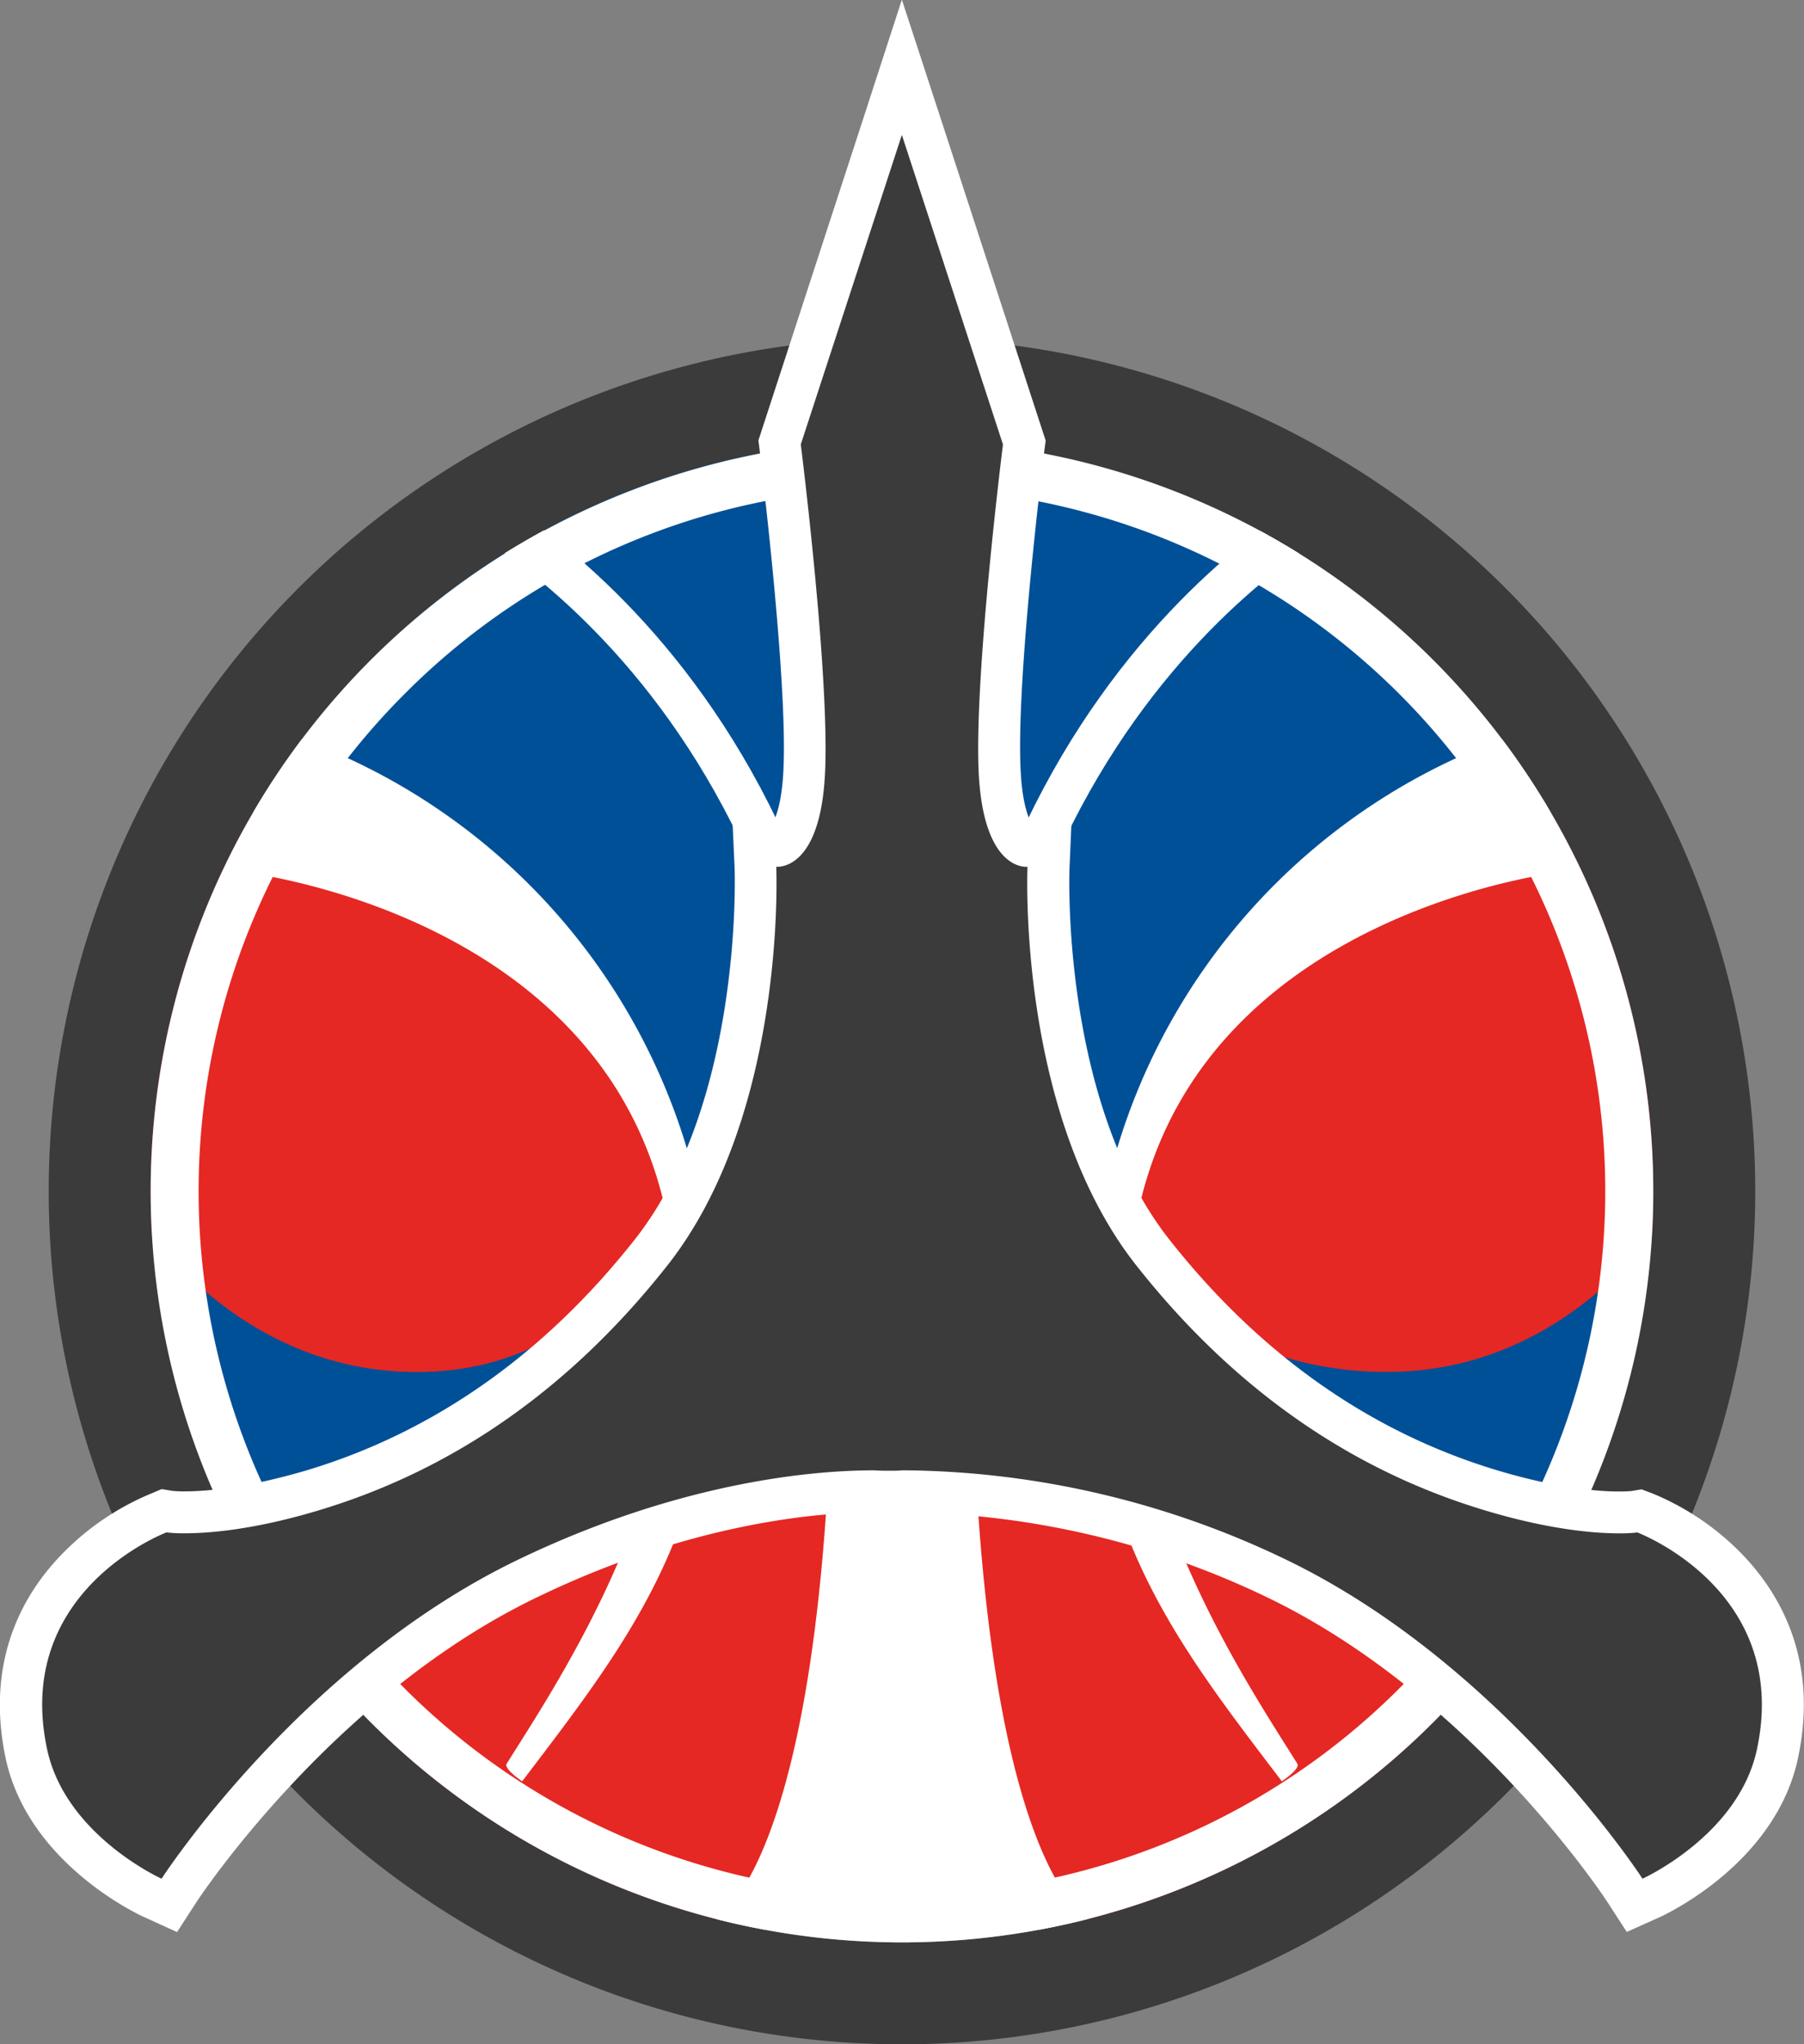 <svg id="Layer_1" data-name="Layer 1" xmlns="http://www.w3.org/2000/svg" viewBox="0 0 300.79 340.91"><rect x="0" y="0" width="300.79" height="340.91" fill="#808080" stroke="none"/><defs><style>.cls-1{fill:#e52823;}.cls-2{fill:#005097;}.cls-3{fill:#fff;}.cls-4,.cls-5{fill:none;stroke:#fff;stroke-miterlimit:10;}.cls-4{stroke-width:7px;}.cls-5{stroke-width:3px;}.cls-6{fill:#3b3b3b;}</style></defs><title>Logo_Fanacea_1.2</title><path class="cls-1" d="M302.91,133.28l-40-8.65-45.06,64.9-23.29,50.06s1.36,18.65,2.59,37.83,14.79,56.36,23.13,56.72,54.92-27.46,54.92-27.46l19.12-22.94,30.88-94.28Z" transform="translate(-36.06 -7.81)"/><path class="cls-1" d="M70,133.28l40-8.65,45.06,64.9,23.29,50.06s-1.36,18.65-2.59,37.83S161,333.78,152.66,334.13s-54.92-27.46-54.92-27.46L78.61,283.73,47.73,189.45Z" transform="translate(-36.06 -7.81)"/><path class="cls-2" d="M163.2,79.27c-16.84,4.28-37.35,4.55-37.35,4.55l-46.07,45,4.15,3.28s29.28,17.81,43.16,32.27C138.76,176.57,147,201.12,148.94,209l-4.83,4.81-2.47,3.54s-10.29,20.28-38.24,19.21-45-24.22-48.15-33.31l-3.19-9.1L64.61,271l39.77-5,45.29-26.22L160,217.48l22.54-56.56L184,77.5S180,75,163.2,79.27Z" transform="translate(-36.06 -7.81)"/><path class="cls-2" d="M209.71,79.27c16.84,4.28,37.35,4.55,37.35,4.55l46.07,45L289,132.14s-29.29,17.81-43.16,32.27c-11.68,12.17-18.75,38-20.69,45.88l-.7,6.39,1.73,2.94s15.4,18,43.35,16.92,45-24.22,48.15-33.31l3.18-9.1L308.29,271l-39.77-5L223.24,239.8,213,217.48l-22.54-56.56L188.9,77.5S192.88,75,209.71,79.27Z" transform="translate(-36.06 -7.81)"/><polygon class="cls-3" points="141.72 251.26 159.84 251.26 170.88 317.93 128.55 317.93 141.72 251.26"/><path class="cls-4" d="M109.94,89.73s68.53,30.4,68.53,132.9-22.19,108.68-22.19,108.68" transform="translate(-36.06 -7.81)"/><path class="cls-4" d="M263,89.73s-68.52,30.4-68.52,132.9,22.19,108.68,22.19,108.68" transform="translate(-36.06 -7.81)"/><line class="cls-5" x1="150.39" y1="245.2" x2="150.39" y2="325.89"/><path class="cls-3" d="M123.12,304.86C140.29,282.31,155,263.58,155,229.38a104.8,104.8,0,0,0-73.6-100l-5.33,23.79s75.16,8,72.58,76.26c-1.2,31.69-20.19,59.83-28.11,72.5C120,302.76,123.12,304.86,123.12,304.86Z" transform="translate(-36.06 -7.81)"/><path class="cls-3" d="M249.79,304.86c-17.17-22.55-31.88-41.28-31.88-75.49a104.8,104.8,0,0,1,73.6-100l5.33,23.79s-75.16,8-72.58,76.26c1.2,31.69,20.19,59.83,28.11,72.5C252.93,302.76,249.79,304.86,249.79,304.86Z" transform="translate(-36.06 -7.81)"/><path class="cls-6" d="M186.45,81.18a125.27,125.27,0,1,1-88.58,36.69,124.45,124.45,0,0,1,88.58-36.69m0-17A142.27,142.27,0,1,0,328.72,206.45,142.27,142.27,0,0,0,186.45,64.18Z" transform="translate(-36.06 -7.81)"/><path class="cls-3" d="M186.45,89.18a117.27,117.27,0,1,1-82.93,34.35,116.5,116.5,0,0,1,82.93-34.35m0-8A125.27,125.27,0,1,0,311.72,206.45,125.27,125.27,0,0,0,186.45,81.18Z" transform="translate(-36.06 -7.81)"/><path class="cls-6" d="M307,323c-.23-.35-23-35.12-58.14-52a146.66,146.66,0,0,0-61.54-14.52h-.69c-.29,0-.79.06-1.49.06h-1.68c-.82,0-1.39,0-1.69-.06h0c-8.28,0-30.47,1.41-57.69,14.52-35.12,16.9-57.91,51.67-58.14,52l-1.63,2.52-2.74-1.23c-.72-.33-17.68-8.13-21.07-24-6.22-29.19,21.84-40.09,22.13-40.19l.84-.32.89.13a22.38,22.38,0,0,0,2.55.11c3.39,0,10.65-.47,21.24-3.65,21.9-6.57,40.9-19.92,56.48-39.68,18.94-24,17.42-63.76,17.4-64.16l-.2-4.62,4,1c1-.2,3.69-2.59,4.27-11.59,1-15.3-3.9-54.5-4-54.89l-.1-.78,20.41-62.5,20.41,62.5-.1.78c0,.39-4.94,39.6-4,54.89.58,9,3.24,11.39,4.28,11.59l4.36-1-.54,4.68c0,.4-1.54,40.15,17.4,64.16,15.58,19.76,34.59,33.11,56.48,39.68C295.38,259.53,302.64,260,306,260a22.06,22.06,0,0,0,2.57-.12l.87-.12.84.31c.28.11,28.35,11,22.13,40.19-3.39,15.89-20.35,23.7-21.07,24l-2.74,1.23Z" transform="translate(-36.06 -7.81)"/><path class="cls-3" d="M186.45,30.36l16.84,51.57s-5,39.75-4,55.55c.91,14.13,6.66,14.88,7.87,14.88h.22s-1.85,41.12,18.15,66.48,41.8,35.94,58.23,40.87c10.82,3.25,18.36,3.8,22.25,3.8a23.89,23.89,0,0,0,3.05-.15S334.69,273,329,299.54c-3.06,14.34-19.08,21.56-19.08,21.56s-23.09-35.72-59.56-53.27A149.31,149.31,0,0,0,187.32,253h-.87a11.58,11.58,0,0,1-1.31.06l-.79,0h-.89c-1,0-1.53-.06-1.53-.06h-.19c-9.34,0-31.7,1.63-59.21,14.86C86.06,285.38,63,321.1,63,321.1s-16-7.22-19.08-21.56C38.22,273,63.82,263.35,63.82,263.35a23.88,23.88,0,0,0,3.05.15c3.89,0,11.43-.55,22.25-3.8,16.43-4.93,38.23-15.51,58.22-40.87s18.15-66.48,18.15-66.48h.22c1.21,0,7-.75,7.87-14.88,1-15.8-4-55.55-4-55.55l16.84-51.57m0-22.55L179.8,28.19,163,79.76l-.49,1.49.2,1.56c0,.39,4.89,39.27,3.93,54.23-.32,5-1.29,7.26-1.82,8.16l-6.65-.89.38,8.36c0,.38,1.45,38.87-16.65,61.84-15.13,19.18-33.54,32.14-54.74,38.5-10.16,3-17,3.5-20.23,3.5a20.81,20.81,0,0,1-2.09-.08l-1.82-.3-1.61.68a44.37,44.37,0,0,0-14.6,9.74C40.35,273,33.46,284.2,37,301c3.75,17.6,22.27,26.13,23.05,26.48L65.58,330l3.27-5.05c.22-.34,22.54-34.32,56.72-50.76C152,261.4,173.51,260,181.63,260c.4,0,1,.06,1.82.06h1.68c.71,0,1.27,0,1.66-.06h.53a143,143,0,0,1,60,14.17c34.3,16.5,56.5,50.42,56.71,50.76l3.27,5.05,5.49-2.47c.79-.35,19.3-8.88,23.05-26.48,3.58-16.8-3.31-28-9.72-34.46a44.37,44.37,0,0,0-14.6-9.74l-1.76-.66-1.67.28a20.82,20.82,0,0,1-2.09.08c-3.19,0-10.07-.46-20.23-3.51-21.2-6.36-39.61-19.31-54.74-38.5-18.1-23-16.67-61.46-16.65-61.84l.36-8.34-6.64.88c-.53-.89-1.5-3.17-1.82-8.16-1-15,3.88-53.84,3.93-54.23l.2-1.56-.49-1.49L193.11,28.19,186.45,7.81Z" transform="translate(-36.06 -7.81)"/></svg>